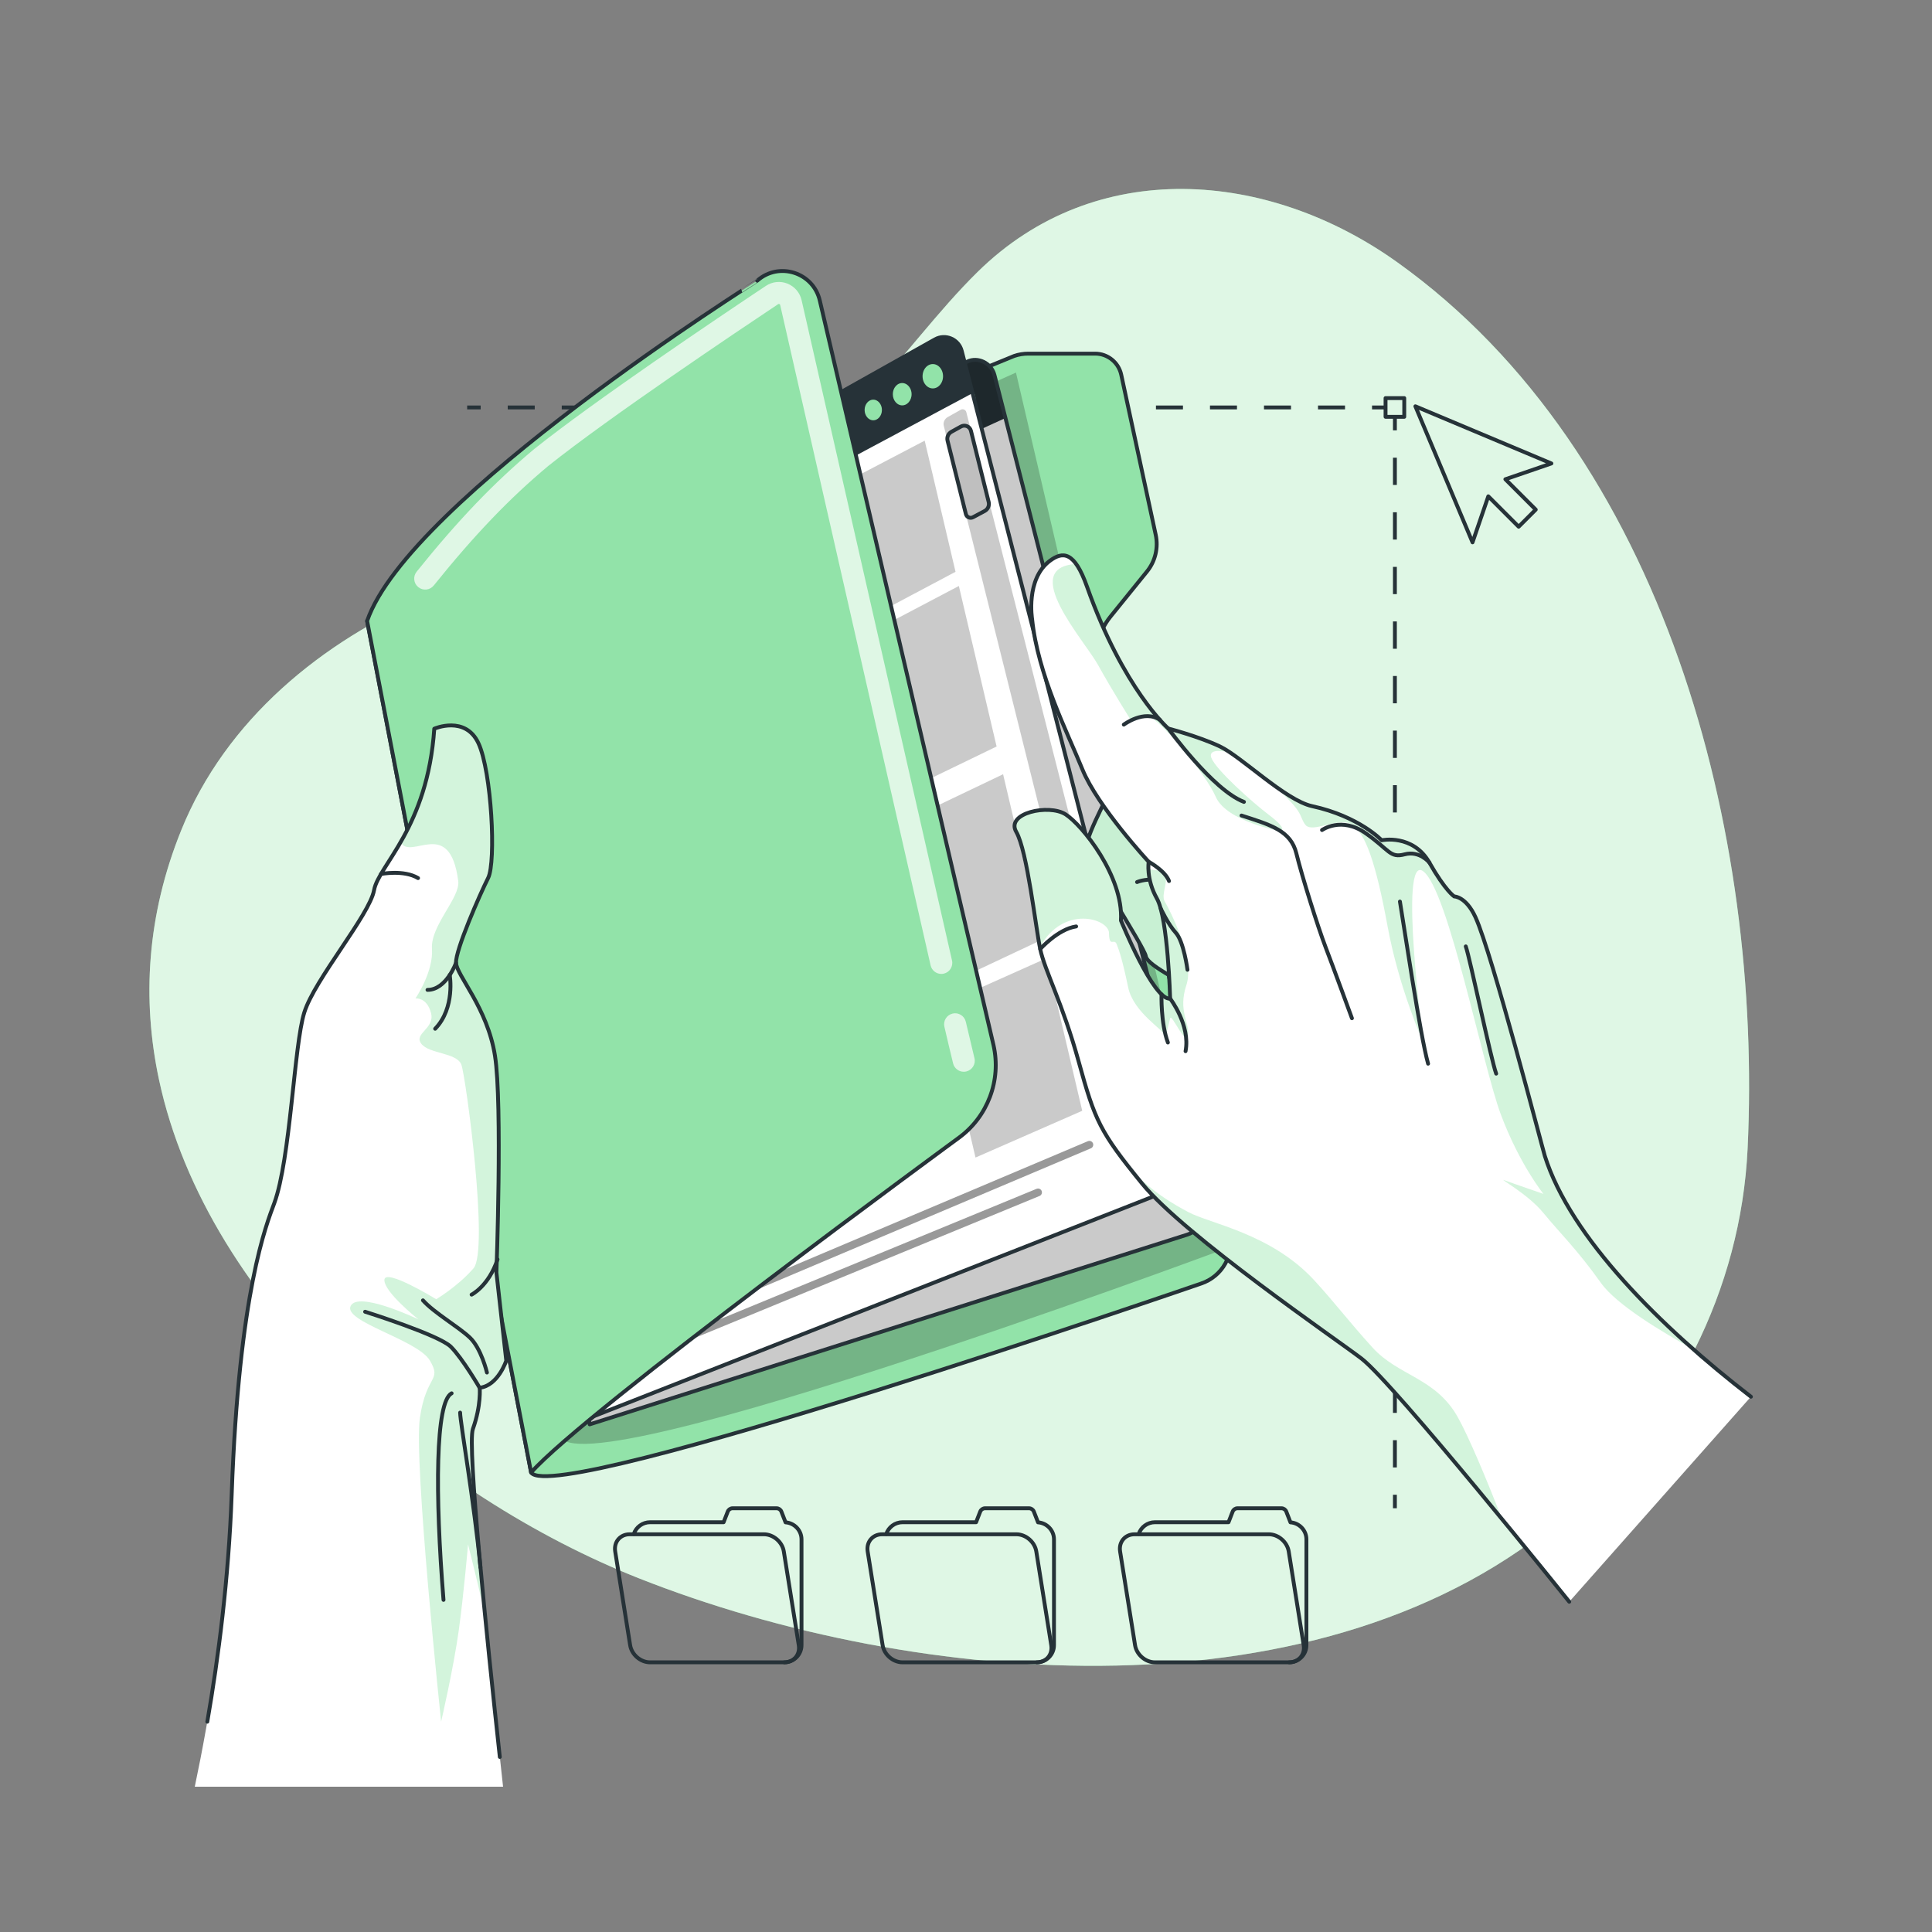 <?xml version="1.0" encoding="utf-8"?>
<!-- Generator: Adobe Illustrator 23.0.1, SVG Export Plug-In . SVG Version: 6.00 Build 0)  -->
<svg version="1.1" xmlns="http://www.w3.org/2000/svg" xmlns:xlink="http://www.w3.org/1999/xlink" x="0px" y="0px"
	 viewBox="0 0 500 500" style="enable-background:new 0 0 500 500;" xml:space="preserve">
<rect x="0" y="0" width="500" height="500" fill="#808080" stroke="none"/>
<g id="Background_Simple">
	<g>
		<path style="fill:#92E3A9;" d="M41.13,279.33c-4.38-20.58-3.18-42.34,5.79-64.51c11.55-28.56,36.37-48.85,64.17-60.69
			c40.41-17.21,80.07-17.53,112.92-51.25c10.13-10.4,18.63-22.31,28.98-32.49c30.52-30.04,75.19-26.39,108.55-2.57
			c69.59,49.69,94.61,148.1,90.74,229.46c-1.74,36.51-19.17,70.49-46.76,94.45c-62.4,54.18-168.36,45.07-240.03,16.79
			C112.05,387.43,53.68,338.23,41.13,279.33z"/>
		<path style="opacity:0.7;fill:#FFFFFF;" d="M41.13,279.33c-4.38-20.58-3.18-42.34,5.79-64.51c11.55-28.56,36.37-48.85,64.17-60.69
			c40.41-17.21,80.07-17.53,112.92-51.25c10.13-10.4,18.63-22.31,28.98-32.49c30.52-30.04,75.19-26.39,108.55-2.57
			c69.59,49.69,94.61,148.1,90.74,229.46c-1.74,36.51-19.17,70.49-46.76,94.45c-62.4,54.18-168.36,45.07-240.03,16.79
			C112.05,387.43,53.68,338.23,41.13,279.33z"/>
	</g>
</g>
<g id="Line">
	<g>
		<g>
			<g>
				<line style="fill:none;stroke:#263238;stroke-linejoin:round;" x1="358.58" y1="105.45" x2="355.08" y2="105.45"/>
				
					<line style="fill:none;stroke:#263238;stroke-linejoin:round;stroke-dasharray:6.99,6.99;" x1="348.09" y1="105.45" x2="127.9" y2="105.45"/>
				<line style="fill:none;stroke:#263238;stroke-linejoin:round;" x1="124.4" y1="105.45" x2="120.9" y2="105.45"/>
			</g>
		</g>
		<g>
			<g>
				<line style="fill:none;stroke:#263238;stroke-linejoin:round;" x1="361" y1="390.34" x2="361" y2="386.84"/>
				
					<line style="fill:none;stroke:#263238;stroke-linejoin:round;stroke-dasharray:7.063,7.063;" x1="361" y1="379.78" x2="361" y2="114.9"/>
				<line style="fill:none;stroke:#263238;stroke-linejoin:round;" x1="361" y1="111.37" x2="361" y2="107.87"/>
			</g>
		</g>
		
			<rect x="358.58" y="103.03" style="fill:none;stroke:#263238;stroke-linejoin:round;stroke-miterlimit:10;" width="4.84" height="4.84"/>
	</g>
</g>
<g id="Cursor">
	<polygon style="fill:none;stroke:#263238;stroke-linecap:round;stroke-linejoin:round;stroke-miterlimit:10;" points="
		401.5,119.94 366.3,105.15 381.09,140.36 385.17,128.45 393.03,136.31 397.45,131.89 389.59,124.03 	"/>
</g>
<g id="Folders">
	<g>
		<g>
			<path style="fill:none;stroke:#263238;stroke-linecap:round;stroke-linejoin:round;stroke-miterlimit:10;" d="M333.65,430.21
				h-34.74c-2.46,0-4.77-1.99-5.16-4.44l-3.87-24.26c-0.39-2.45,1.29-4.44,3.74-4.44h34.74c2.46,0,4.77,1.99,5.16,4.44l3.87,24.26
				C337.79,428.22,336.11,430.21,333.65,430.21z"/>
			<path style="fill:none;stroke:#263238;stroke-linecap:round;stroke-linejoin:round;stroke-miterlimit:10;" d="M333.65,430.21
				c2.46,0,4.45-1.99,4.45-4.45V398.4c0-2.35-1.83-4.25-4.13-4.42l-1.08-2.78c-0.2-0.52-0.7-0.86-1.26-0.86h-11.36
				c-0.56,0-1.06,0.34-1.26,0.86l-1.07,2.75h-19.02c-1.96,0-3.62,1.27-4.22,3.02"/>
		</g>
		<g>
			<path style="fill:none;stroke:#263238;stroke-linecap:round;stroke-linejoin:round;stroke-miterlimit:10;" d="M202.98,430.21
				h-34.74c-2.46,0-4.77-1.99-5.16-4.44l-3.87-24.26c-0.39-2.45,1.29-4.44,3.74-4.44h34.74c2.46,0,4.77,1.99,5.16,4.44l3.87,24.26
				C207.12,428.22,205.44,430.21,202.98,430.21z"/>
			<path style="fill:none;stroke:#263238;stroke-linecap:round;stroke-linejoin:round;stroke-miterlimit:10;" d="M202.98,430.21
				c2.46,0,4.45-1.99,4.45-4.45V398.4c0-2.35-1.83-4.25-4.13-4.42l-1.08-2.78c-0.2-0.52-0.7-0.86-1.26-0.86H189.6
				c-0.56,0-1.06,0.34-1.26,0.86l-1.07,2.75h-19.02c-1.96,0-3.62,1.27-4.22,3.02"/>
		</g>
		<g>
			<path style="fill:none;stroke:#263238;stroke-linecap:round;stroke-linejoin:round;stroke-miterlimit:10;" d="M268.32,430.21
				h-34.74c-2.46,0-4.77-1.99-5.16-4.44l-3.87-24.26c-0.39-2.45,1.29-4.44,3.74-4.44h34.74c2.46,0,4.77,1.99,5.16,4.44l3.87,24.26
				C272.45,428.22,270.78,430.21,268.32,430.21z"/>
			<path style="fill:none;stroke:#263238;stroke-linecap:round;stroke-linejoin:round;stroke-miterlimit:10;" d="M268.32,430.21
				c2.46,0,4.45-1.99,4.45-4.45V398.4c0-2.35-1.83-4.25-4.13-4.42l-1.08-2.78c-0.2-0.52-0.7-0.86-1.26-0.86h-11.36
				c-0.56,0-1.06,0.34-1.26,0.86l-1.07,2.75h-19.02c-1.96,0-3.62,1.27-4.22,3.02"/>
		</g>
	</g>
</g>
<g id="Left_hand">
	<g>
		<path style="fill:#92E3A9;stroke:#263238;stroke-linecap:round;stroke-linejoin:round;stroke-miterlimit:10;" d="M287.42,159.54
			l9.42-11.64c2.15-2.66,2.98-6.14,2.26-9.48l-8.93-41.45c-0.69-3.18-3.5-5.45-6.75-5.45H266.1c-1.23,0-2.45,0.2-3.62,0.6
			L95.01,160.7l42.44,220.39c5.95,8.94,173.4-48.91,173.4-48.91c5.53-1.85,8.74-7.61,7.39-13.29l-34.26-144.24
			C282.73,169.36,284,163.78,287.42,159.54z"/>
		<path style="opacity:0.3;fill-opacity:0.7;" d="M262.93,96.42l53.01,227.18c0,0-179.23,66.76-170.78,46.11
			c0,0-42.65-202.95-39.06-203.7C109.7,165.25,262.93,96.42,262.93,96.42z"/>
		<g>
			<defs>
				<path id="XMLID_548_" d="M307.18,319.55l-154.57,49.07l-37.84-197.18l-2.15-11.22l137.7-66.63c2.76-1.34,6.25,0.37,7.04,3.46
					l2.85,11.13l51.69,202.59C312.88,314.62,310.85,318.38,307.18,319.55z"/>
			</defs>
			<use xlink:href="#XMLID_548_"  style="overflow:visible;fill:#FFFFFF;"/>
			<clipPath id="XMLID_2_">
				<use xlink:href="#XMLID_548_"  style="overflow:visible;"/>
			</clipPath>
			<path style="clip-path:url(#XMLID_2_);fill:#263238;" d="M260.21,108.18l-144.33,66.06l-3.26-14.03l137.7-66.63
				c2.76-1.34,6.25,0.37,7.04,3.46L260.21,108.18z"/>
			
				<path style="clip-path:url(#XMLID_2_);fill:#92E3A9;stroke:#263238;stroke-linecap:round;stroke-linejoin:round;stroke-miterlimit:10;" d="
				M252.97,103.3c0,2.02-1.43,3.55-3.2,3.43s-3.2-1.86-3.2-3.87c0-2.02,1.43-3.55,3.2-3.43S252.97,101.28,252.97,103.3z"/>
			
				<path style="clip-path:url(#XMLID_2_);fill:#92E3A9;stroke:#263238;stroke-linecap:round;stroke-linejoin:round;stroke-miterlimit:10;" d="
				M244.73,107.38c0,1.87-1.33,3.3-2.97,3.18c-1.64-0.11-2.97-1.72-2.97-3.6c0-1.87,1.33-3.3,2.97-3.18
				C243.4,103.9,244.73,105.51,244.73,107.38z"/>
			
				<path style="clip-path:url(#XMLID_2_);fill:#92E3A9;stroke:#263238;stroke-linecap:round;stroke-linejoin:round;stroke-miterlimit:10;" d="
				M236.94,110.91c0,1.75-1.24,3.08-2.78,2.98c-1.53-0.11-2.78-1.61-2.78-3.36s1.24-3.08,2.78-2.98
				C235.7,107.65,236.94,109.16,236.94,110.91z"/>
			<path style="opacity:0.3;clip-path:url(#XMLID_2_);fill-opacity:0.7;" d="M307.18,319.55l-154.57,49.07l-37.84-197.18
				l-2.15-11.22l137.7-66.63c2.76-1.34,6.25,0.37,7.04,3.46l2.85,11.13l51.69,202.59C312.88,314.62,310.85,318.38,307.18,319.55z"/>
			
				<use xlink:href="#XMLID_548_"  style="overflow:visible;fill:none;stroke:#263238;stroke-linecap:round;stroke-linejoin:round;stroke-miterlimit:10;"/>
		</g>
		<g>
			<path style="fill:#FFFFFF;stroke:#263238;stroke-linecap:round;stroke-linejoin:round;stroke-miterlimit:10;" d="M298.03,309.83
				L145.55,369.7l-37.33-194.54l-2.12-11.07l135.85-76.25c2.72-1.54,6.16-0.07,6.94,2.97l2.81,10.93l50.99,198.98
				C303.65,304.5,301.65,308.41,298.03,309.83z"/>
			<path style="fill:#263238;" d="M251.69,101.75L109.31,177.9l-3.21-13.8l135.85-76.25c2.72-1.54,6.16-0.07,6.94,2.97
				L251.69,101.75z"/>
			<path style="fill:#92E3A9;stroke:#263238;stroke-linecap:round;stroke-linejoin:round;stroke-miterlimit:10;" d="M244.56,97.37
				c0,2.02-1.41,3.65-3.15,3.65c-1.74,0-3.15-1.63-3.15-3.65s1.41-3.65,3.15-3.65C243.15,93.72,244.56,95.35,244.56,97.37z"/>
			<path style="fill:#92E3A9;stroke:#263238;stroke-linecap:round;stroke-linejoin:round;stroke-miterlimit:10;" d="M236.42,102.02
				c0,1.87-1.31,3.39-2.93,3.39c-1.62,0-2.93-1.52-2.93-3.39c0-1.87,1.31-3.39,2.93-3.39C235.11,98.64,236.42,100.15,236.42,102.02z
				"/>
			<path style="fill:#92E3A9;stroke:#263238;stroke-linecap:round;stroke-linejoin:round;stroke-miterlimit:10;" d="M228.74,106.1
				c0,1.75-1.23,3.17-2.74,3.17c-1.51,0-2.74-1.42-2.74-3.17c0-1.75,1.23-3.17,2.74-3.17C227.51,102.93,228.74,104.35,228.74,106.1z
				"/>
			<path style="opacity:0.3;fill-opacity:0.7;" d="M250.08,106.67l44.9,175.81c0.18,0.72-0.18,1.47-0.86,1.77l-4.1,1.81
				c-0.85,0.38-1.84-0.1-2.06-1.01l-43.7-174.8c-0.23-0.9,0.18-1.84,0.99-2.3l3.38-1.9C249.2,105.73,249.92,106.03,250.08,106.67z"
				/>
			<path style="fill:#BFBFBF;stroke:#263238;stroke-linecap:round;stroke-linejoin:round;stroke-miterlimit:10;" d="M246.23,111.75
				l2.48-1.37c1.02-0.56,2.29-0.01,2.57,1.12l4.59,18.42c0.23,0.92-0.2,1.88-1.04,2.33l-3.02,1.61c-0.73,0.39-1.64-0.01-1.84-0.82
				l-4.74-18.97C244.99,113.15,245.41,112.2,246.23,111.75z"/>
			
				<line style="opacity:0.4;fill:none;stroke:#000000;stroke-width:2;stroke-linecap:round;stroke-linejoin:round;stroke-miterlimit:10;" x1="268.65" y1="308.59" x2="170.43" y2="349.04"/>
			
				<line style="opacity:0.4;fill:none;stroke:#000000;stroke-width:2;stroke-linecap:round;stroke-linejoin:round;stroke-miterlimit:10;" x1="281.93" y1="296.26" x2="157.16" y2="349.04"/>
			<g>
				<polygon style="opacity:0.3;fill-opacity:0.7;" points="269.67,243.19 259.6,200.37 232.32,213.41 242.29,256.08 				"/>
				<polygon style="opacity:0.3;fill-opacity:0.7;" points="221.2,165.84 230.67,206.38 257.92,193.19 248.15,151.65 				"/>
				<polygon style="opacity:0.3;fill-opacity:0.7;" points="247.29,147.98 239.31,114.04 212.38,128.14 220.36,162.27 				"/>
				<polygon style="opacity:0.3;fill-opacity:0.7;" points="243.28,260.31 252.46,299.57 280.08,287.47 270.8,248 				"/>
			</g>
		</g>
		<g>
			<path style="fill:#92E3A9;stroke:#263238;stroke-linecap:round;stroke-linejoin:round;stroke-miterlimit:10;" d="M95.01,160.7
				l42.44,220.39c13.58-15.51,110.62-86.58,110.62-86.58c7.55-5.48,11.11-14.92,9.05-24.02L212.18,77.85
				c-1.66-7.34-10.58-10.21-16.21-5.21C195.97,72.64,105.74,129.33,95.01,160.7z"/>
			<g>
				<g style="opacity:0.7;">
					<path style="fill:#FFFFFF;" d="M249.42,277.37c-1.28,0-2.45-0.87-2.76-2.17c-0.77-3.15-1.52-6.31-2.25-9.47
						c-0.36-1.53,0.59-3.06,2.12-3.42c1.53-0.36,3.06,0.59,3.42,2.12c0.73,3.14,1.48,6.28,2.24,9.42c0.37,1.53-0.57,3.06-2.09,3.44
						C249.87,277.34,249.64,277.37,249.42,277.37z"/>
				</g>
				<g style="opacity:0.7;">
					<path style="fill:#FFFFFF;" d="M243.61,252.05c-1.3,0-2.47-0.89-2.77-2.21l-38.93-170.9c-0.01-0.05-0.04-0.18-0.21-0.25
						c-0.17-0.07-0.28,0.01-0.32,0.03c-9.99,6.65-43.82,29.33-59.49,41.87c-9.98,8.32-19.13,17.87-29.63,30.93
						c-0.98,1.23-2.77,1.42-4,0.44c-1.23-0.98-1.42-2.77-0.44-4c10.74-13.37,20.14-23.17,30.47-31.78
						c15.46-12.37,47.06-33.63,59.93-42.2c1.65-1.1,3.74-1.32,5.58-0.58c1.84,0.74,3.21,2.33,3.65,4.27l38.93,170.9
						c0.35,1.53-0.61,3.06-2.14,3.41C244.03,252.03,243.82,252.05,243.61,252.05z"/>
				</g>
			</g>
		</g>
	</g>
	<g>
		<path style="fill:#FFFFFF;" d="M130.19,462.39c-1.34-12.08-3.15-28.87-4.72-44.86c-2.28-23.34-4.06-44.96-3.09-47.69
			c2.2-6.21,1.76-10.68,1.76-10.68c4.75-0.53,6.88-7.02,6.88-7.02l-2.55-22.82c0,0,1.59-43.68-0.37-56.09
			c-1.97-12.42-9.92-20.73-10.09-24.03c-0.16-3.3,6.21-17.82,8.3-21.97c2.09-4.16,0.89-27.54-2.49-34.85
			c-0.99-2.12-2.36-3.33-3.82-3.97c-3.56-1.59-7.62,0.2-7.62,0.2c-0.93,13.71-4.97,22.85-8.72,29.37l0,0.01
			c-3.28,5.7-6.31,9.38-6.86,12.39c-1.17,6.44-15.38,23.07-18.07,31.67c-2.68,8.6-3.55,37.84-7.77,49.35
			c-1.98,5.43-9.13,22.7-11.01,75.39c-1.08,30.27-5.76,57.73-9.54,75.61H130.19z"/>
		<path style="opacity:0.4;fill:#92E3A9;" d="M126.31,227.23c-2.1,4.16-8.47,18.68-8.3,21.97c0.17,3.31,8.12,11.62,10.09,24.03
			c1.96,12.41,0.37,56.09,0.37,56.09l2.55,22.82c0,0-2.13,6.49-6.88,7.02c0,0,0.44,4.47-1.76,10.68
			c-0.97,2.73,0.81,24.35,3.09,47.69c-2.38-10.07-4.34-17.86-4.34-17.86s-1.05,12.41-2.39,22.19c-1.34,9.78-4.58,23.71-4.58,23.71
			s-7.15-67.39-5.49-78.65c1.65-11.26,5.76-9.42,2.59-14.8c-3.16-5.38-22.4-10.05-20.52-14.11c1.84-3.98,16.92,3.14,17.54,3.44
			c-0.51-0.41-8.86-7.1-8.8-10.2c0.07-3.19,13.41,4.99,13.41,4.99s5.56-3.3,9.64-7.98c4.08-4.68-1.97-49.45-3.11-52.67
			c-1.14-3.23-8.29-2.77-10.38-5.46c-2.09-2.69,3.59-3.89,2.5-8c-1.09-4.11-4.02-3.74-4.02-3.74s4.7-6.86,4.27-12.85
			c-0.41-6,7.36-13.21,6.8-17.53c-2.19-16.83-12.2-5.23-14.92-10.02l0-0.01c3.75-6.51,7.79-15.65,8.72-29.37c0,0,4.06-1.79,7.62-0.2
			c1.46,0.64,2.83,1.85,3.82,3.97C127.2,199.69,128.41,223.07,126.31,227.23z"/>
		<g>
			<path style="fill:none;stroke:#263238;stroke-linecap:round;stroke-linejoin:round;stroke-miterlimit:10;" d="M53.65,445.58
				c2.85-16.41,5.52-36.87,6.31-58.8c1.88-52.69,9.03-69.97,11.02-75.39c4.21-11.51,5.09-40.76,7.77-49.36
				c2.68-8.6,16.9-25.23,18.06-31.67c1.16-6.44,13.84-16.06,15.58-41.77c0,0,8.05-3.53,11.44,3.78c3.39,7.31,4.59,30.69,2.5,34.85
				c-2.1,4.16-8.47,18.67-8.31,21.97c0.17,3.3,8.12,11.62,10.08,24.03c1.96,12.41,0.37,56.1,0.37,56.1l2.55,22.81
				c0,0-2.12,6.5-6.88,7.02c0,0,0.45,4.47-1.76,10.68c-1.5,4.24,3.58,53.8,6.97,84.87"/>
			<path style="fill:none;stroke:#263238;stroke-linecap:round;stroke-linejoin:round;stroke-miterlimit:10;" d="M118.01,249.2
				c0,0-2.51,6.99-7.37,6.98"/>
			<path style="fill:none;stroke:#263238;stroke-linecap:round;stroke-linejoin:round;stroke-miterlimit:10;" d="M116.39,252.33
				c0,0,1.48,8.5-3.77,13.91"/>
			<path style="fill:none;stroke:#263238;stroke-linecap:round;stroke-linejoin:round;stroke-miterlimit:10;" d="M98.59,226.19
				c0,0,5.9-1.16,9.6,1.06"/>
			<path style="fill:none;stroke:#263238;stroke-linecap:round;stroke-linejoin:round;stroke-miterlimit:10;" d="M94.49,339.48
				c0,0,19.17,6.02,22.2,9.07c3.03,3.05,7.44,10.61,7.44,10.61"/>
			<path style="fill:none;stroke:#263238;stroke-linecap:round;stroke-linejoin:round;stroke-miterlimit:10;" d="M109.46,336.53
				c2.81,3.17,9.11,6.79,12.1,9.6c2.99,2.81,4.46,9.08,4.46,9.08"/>
			<path style="fill:none;stroke:#263238;stroke-linecap:round;stroke-linejoin:round;stroke-miterlimit:10;" d="M122.05,335.05
				c0,0,4.43-2.2,6.71-9.13"/>
			<path style="fill:none;stroke:#263238;stroke-linecap:round;stroke-linejoin:round;stroke-miterlimit:10;" d="M116.88,360.59
				c-4.2,2.11-4.31,26.2-2.1,53.46"/>
			<path style="fill:none;stroke:#263238;stroke-linecap:round;stroke-linejoin:round;stroke-miterlimit:10;" d="M119.08,365.58
				c0.04,2.67,3.61,22.99,5.26,40.06"/>
		</g>
	</g>
</g>
<g id="Right_hand">
	<g>
		<g>
			<g>
				<defs>
					<path id="XMLID_542_" d="M288.91,201.67c0,0-7.84,14.32-7.76,17.56s14.97,25.73,15.4,28.27c0.42,2.55,11.2,7.48,15.13,10.08
						c3.94,2.6,8.92-16.31,8.28-29.93S288.91,201.67,288.91,201.67z"/>
				</defs>
				<use xlink:href="#XMLID_542_"  style="overflow:visible;fill:#FFFFFF;"/>
				<clipPath id="XMLID_3_">
					<use xlink:href="#XMLID_542_"  style="overflow:visible;"/>
				</clipPath>
				<path style="opacity:0.5;clip-path:url(#XMLID_3_);fill:#92E3A9;" d="M288.91,201.67c0,0-7.84,14.32-7.76,17.56
					s14.97,25.73,15.4,28.27c0.42,2.55,11.2,7.48,15.13,10.08c3.94,2.6,8.92-16.31,8.28-29.93S288.91,201.67,288.91,201.67z"/>
				
					<use xlink:href="#XMLID_542_"  style="overflow:visible;fill:none;stroke:#263238;stroke-linecap:round;stroke-linejoin:round;stroke-miterlimit:10;"/>
			</g>
			<path style="fill:none;stroke:#263238;stroke-linecap:round;stroke-linejoin:round;stroke-miterlimit:10;" d="M294.27,228.28
				c0,0,7.7-3.5,16.07,5.83"/>
		</g>
		<g>
			<path style="fill:#FFFFFF;" d="M453.15,361.45l-47.02,53.08c0,0-7.73-9.63-17.4-21.39c-13.75-16.72-31.41-37.74-36.41-41.58
				c-6.1-4.68-45.76-31.8-56.71-45.23c-1.57-1.93-2.94-3.63-4.14-5.19v-0.01c-7.24-9.31-8.67-13.31-12.27-26.32
				c-4.19-15.2-8.8-23.59-9.97-29.21c-0.03-0.17-0.07-0.34-0.1-0.52c-1.21-6.24-3.33-25.01-6.08-29.78
				c-2.84-4.92,8.44-7.3,12.74-4.56c4.3,2.73,15.02,16.03,14.35,27.48c0,0,8.43,20.77,12.73,20.21c0,0-0.56-20.81-3.41-25.89
				c-1.7-3.02-2.14-5.82-2.2-7.59c-0.06-1.2,0.06-1.93,0.06-1.93s-13.26-14.3-17.15-23.93c-3.9-9.63-11.54-24.45-13.01-38.87
				c0,0-1.71-10.37,4.57-15.07c2.4-1.8,4.61-2.3,6.84,0.8c0.91,1.29,1.84,3.18,2.79,5.85c9.41,26.56,21.04,36.74,21.04,36.74
				s7.7,1.97,13.29,4.61c0.8,0.37,1.71,0.93,2.72,1.61c0.01,0,0.01,0,0.02,0c0,0.01,0,0.01,0,0.01c2.47,1.66,5.47,4.07,8.57,6.42
				c4.47,3.39,9.11,6.67,12.61,7.44c12.16,2.64,18.01,8.82,18.01,8.82s8.08-1.72,12.36,5.8c4.14,7.28,6.43,8.73,6.43,8.73
				c0.06,0,3.05,0.03,5.5,5.38c4.32,9.44,17.3,59.72,17.93,61.75c5.22,16.63,20.75,34.48,38.5,50.12c0,0,0,0.01,0.01,0.01
				C443.14,353.49,448.14,357.58,453.15,361.45z"/>
			<g>
				<path style="opacity:0.4;fill:#92E3A9;" d="M318.39,194.76c0,0-0.01,0-0.02-0.01C318.38,194.75,318.38,194.75,318.39,194.76
					C318.39,194.76,318.39,194.76,318.39,194.76z"/>
				<path style="opacity:0.4;fill:#92E3A9;" d="M331.47,215.14c0,0-14.06-2.54-16.83-8.91c-2.76-6.38-14.54-19.99-17.35-20.88
					c-2.81-0.89-4.58,1.09-4.58,1.09s-4.87-7.71-8.54-14.35c-3.48-6.32-20.71-25.27-5.63-26.13c0.91,1.29,1.84,3.18,2.79,5.85
					c9.41,26.56,21.04,36.74,21.04,36.74s7.7,1.97,13.29,4.61c0.8,0.37,1.71,0.93,2.72,1.61c-0.36-0.09-5.99-1.49-4.87,1.39
					c1.14,2.98,10.31,11.28,15.12,14.92C333.43,214.71,331.47,215.14,331.47,215.14z"/>
				<path style="opacity:0.4;fill:#92E3A9;" d="M438.3,349.22c-7.95-4.35-19.96-11.54-23.97-17.19
					c-6.19-8.71-10.77-13.06-14.89-18.11c-4.13-5.04-11.92-9.16-10.09-8.47c1.83,0.69,10.09,3.53,10.09,3.53s-6.19-7.65-11-20.49
					c-4.81-12.83-13.57-57.96-20.08-62.98c-6.51-5.01,0,44.29,0,44.29s-6.27-13.85-9.25-30.04c-2.98-16.2-5.7-24.15-9.22-26.34
					c-3.52-2.18-10.26,2.42-12.09,0c-1.83-2.42,0.23-3.31-10.83-12.25c4.47,3.39,9.11,6.67,12.61,7.44
					c12.16,2.64,18.01,8.82,18.01,8.82s8.08-1.72,12.36,5.8c4.14,7.28,6.43,8.73,6.43,8.73c0.06,0,3.05,0.03,5.5,5.38
					c4.32,9.44,17.3,59.72,17.93,61.75C405.02,315.73,420.54,333.58,438.3,349.22z"/>
				<path style="opacity:0.4;fill:#92E3A9;" d="M307.48,268c-0.51,3.04-4.3-5.86-4.64-4.48c-0.34,1.38-1.36,5.89-1.42,4.48
					c-0.05-1.41-8.08-5.86-9.46-12.5c-1.37-6.65-2.29-9.49-2.97-11.16c-0.69-1.68-1.91,1.11-1.99-2.92
					c-0.07-3.61-11.69-7.41-17.88,3.67c-1.21-6.24-3.33-25.01-6.08-29.78c-2.84-4.92,8.44-7.3,12.74-4.56
					c4.3,2.73,15.02,16.03,14.35,27.48c0,0,8.43,20.77,12.73,20.21c0,0-0.56-20.81-3.41-25.89c-1.7-3.02-2.14-5.82-2.2-7.59
					l4.19,0.56c1.13,2.49-1.08,6.01,0,7.8c1.09,1.78,7.85,14.82,5.61,21.57C304.78,261.62,307.99,264.96,307.48,268z"/>
				<path style="opacity:0.4;fill:#92E3A9;" d="M388.72,393.13c-13.75-16.72-31.41-37.74-36.41-41.58
					c-6.1-4.68-45.76-31.8-56.71-45.23c-1.57-1.93-2.94-3.63-4.14-5.19c5.83,7.12,12.96,10.87,16.08,12.56
					c5.5,2.97,21.43,5.54,32.54,17.6c5.4,5.86,8.48,10.12,15.13,17.46c6.64,7.33,16.27,7.79,21.99,17.88
					C380.07,371.7,384.84,383.09,388.72,393.13z"/>
			</g>
			<g>
				<path style="fill:none;stroke:#263238;stroke-linecap:round;stroke-linejoin:round;stroke-miterlimit:10;" d="M406.12,414.53
					c0,0-45.3-56.44-53.81-62.97c-6.1-4.68-45.76-31.8-56.72-45.23c-10.96-13.43-12.22-16.32-16.41-31.52
					c-4.19-15.2-8.8-23.59-9.98-29.21c-1.18-5.62-3.35-25.38-6.19-30.3c-2.84-4.91,8.44-7.29,12.74-4.56
					c4.3,2.73,15.02,16.04,14.35,27.49c0,0,8.43,20.77,12.73,20.21c0,0-0.56-20.81-3.42-25.89c-2.86-5.08-2.13-9.52-2.13-9.52
					s-13.26-14.3-17.16-23.93c-3.9-9.63-11.54-24.45-13.01-38.87c0,0-1.71-10.36,4.57-15.07c3.38-2.53,6.39-2.5,9.63,6.65
					c9.41,26.56,21.04,36.74,21.04,36.74s7.7,1.97,13.29,4.6c5.6,2.63,17.01,13.97,23.92,15.48c12.16,2.64,18.01,8.83,18.01,8.83
					s8.08-1.72,12.36,5.8c4.14,7.29,6.42,8.74,6.42,8.74s3.03-0.02,5.5,5.37c4.33,9.44,17.3,59.72,17.94,61.76
					c6.65,21.16,29.99,44.31,53.35,62.34"/>
				<path style="fill:none;stroke:#263238;stroke-linecap:round;stroke-linejoin:round;stroke-miterlimit:10;" d="M302.36,188.54
					c0,0,11.51,15.94,19.57,18.99"/>
				<path style="fill:none;stroke:#263238;stroke-linecap:round;stroke-linejoin:round;stroke-miterlimit:10;" d="M321.3,211.06
					c7.76,2.49,12.77,3.97,14.2,9.82c1.43,5.85,5.58,19.08,7.58,24.29c2,5.2,6.8,18.35,6.8,18.35"/>
				<path style="fill:none;stroke:#263238;stroke-linecap:round;stroke-linejoin:round;stroke-miterlimit:10;" d="M302.84,258.44
					c0,0,5.28,6.87,3.98,13.61"/>
				<path style="fill:none;stroke:#263238;stroke-linecap:round;stroke-linejoin:round;stroke-miterlimit:10;" d="M300.6,257.33
					c0,0-0.23,7.47,1.65,12.47"/>
				<path style="fill:none;stroke:#263238;stroke-linecap:round;stroke-linejoin:round;stroke-miterlimit:10;" d="M297.29,223.03
					c0,0,4.24,2.29,5.25,4.98"/>
				<path style="fill:none;stroke:#263238;stroke-linecap:round;stroke-linejoin:round;stroke-miterlimit:10;" d="M300.37,235.06
					c0,0,1.89,4.11,3.94,6.36c2.05,2.25,3.01,9.56,3.01,9.56"/>
				<path style="fill:none;stroke:#263238;stroke-linecap:round;stroke-linejoin:round;stroke-miterlimit:10;" d="M269.21,245.6
					c0,0,4.57-5.14,9.29-5.84"/>
				<path style="fill:none;stroke:#263238;stroke-linecap:round;stroke-linejoin:round;stroke-miterlimit:10;" d="M290.84,187.53
					c0,0,5.31-3.98,9.35-1.23"/>
				<path style="fill:none;stroke:#263238;stroke-linecap:round;stroke-linejoin:round;stroke-miterlimit:10;" d="M379.34,244.93
					c1.06,2.91,6.5,29.19,7.87,32.93"/>
				<path style="fill:none;stroke:#263238;stroke-linecap:round;stroke-linejoin:round;stroke-miterlimit:10;" d="M342.14,214.81
					c0,0,5-3.58,11.26,0.81c6.27,4.39,6.27,6.51,10.13,5.48c3.85-1.03,6.41,2.14,6.41,2.14"/>
				<path style="fill:none;stroke:#263238;stroke-linecap:round;stroke-linejoin:round;stroke-miterlimit:10;" d="M362.3,233.32
					c1,5.9,5.24,34.73,7.29,41.96"/>
			</g>
		</g>
	</g>
</g>
</svg>

